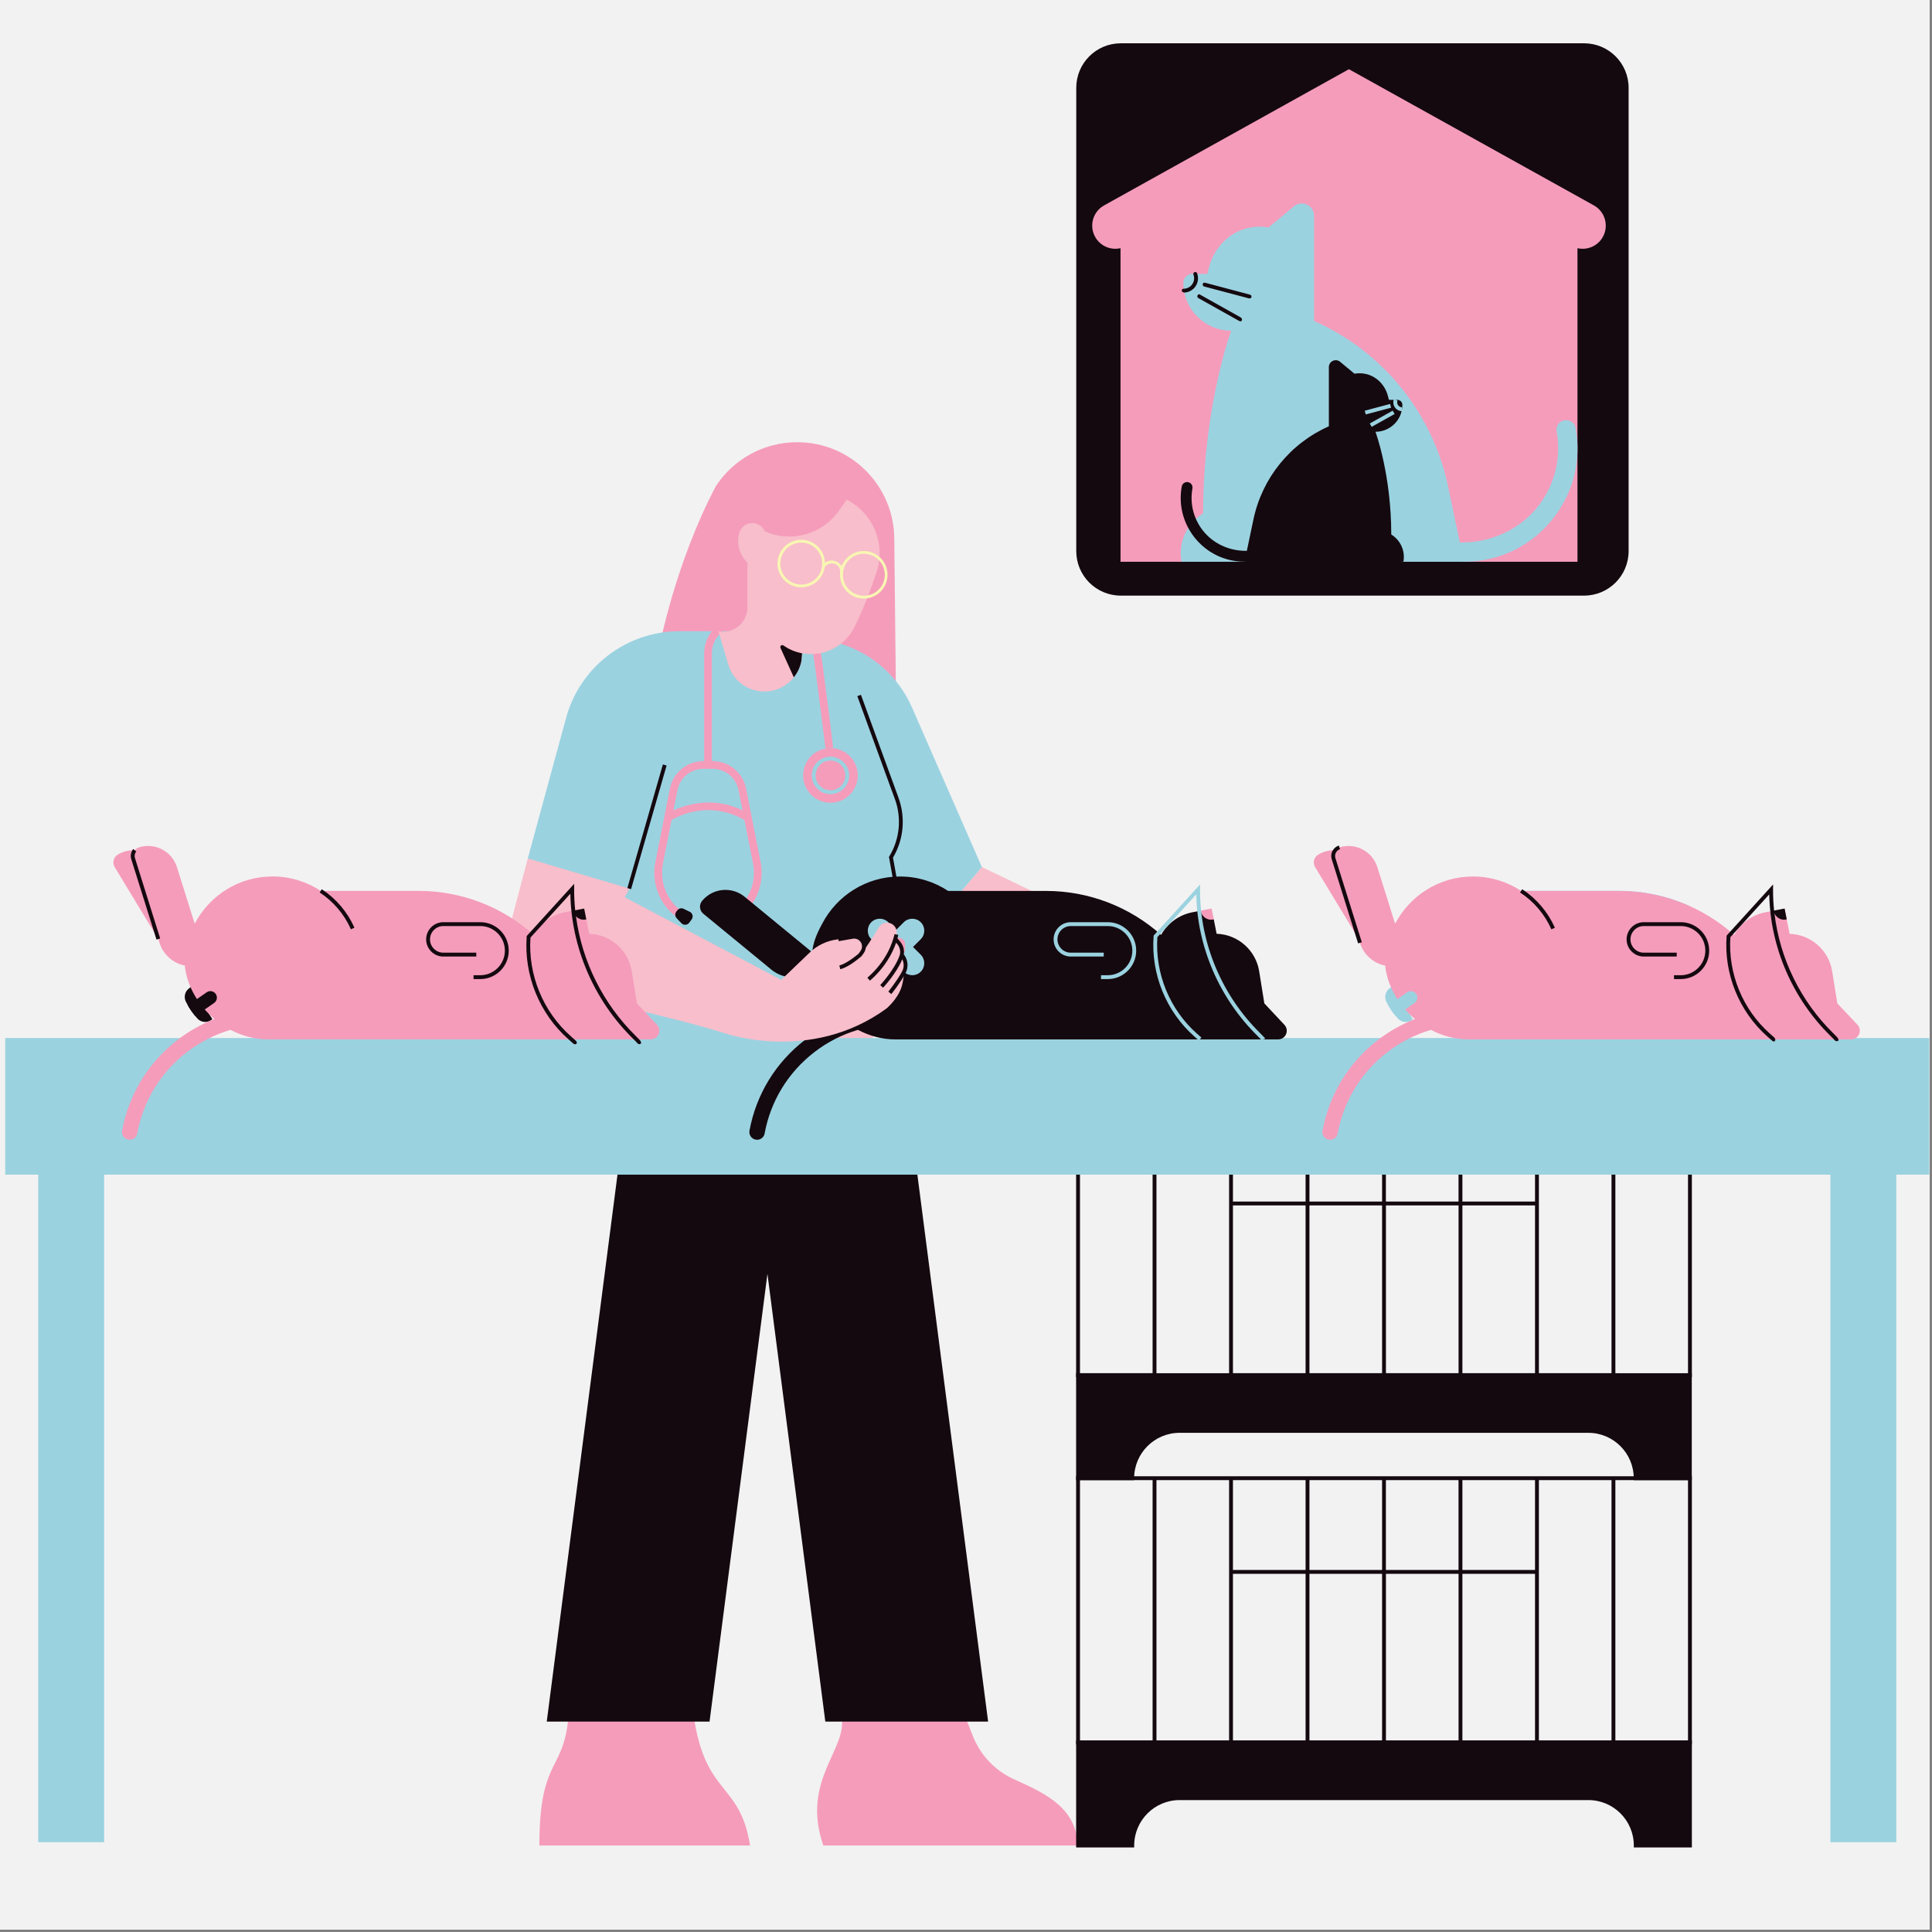 <svg xmlns="http://www.w3.org/2000/svg" xmlns:xlink="http://www.w3.org/1999/xlink" width="831" zoomAndPan="magnify" viewBox="0 0 623.25 623.25" height="831" preserveAspectRatio="xMidYMid meet" version="1.0"><rect x="0" y="0" width="623.25" height="623.25" fill="#808080" stroke="none"/><defs><clipPath id="233b65a0fe"><path d="M 0 0 L 622.5 0 L 622.5 622.5 L 0 622.5 Z M 0 0 " clip-rule="nonzero"/></clipPath><clipPath id="de88dd11c6"><path d="M 1 65 L 622.5 65 L 622.5 379 L 1 379 Z M 1 65 " clip-rule="nonzero"/></clipPath><clipPath id="dd4bc14ec8"><path d="M 250 174 L 267 174 L 267 190 L 250 190 Z M 250 174 " clip-rule="nonzero"/></clipPath><clipPath id="4a1a0187c0"><path d="M 252.102 173.004 L 287.613 178.648 L 285.141 194.188 L 249.633 188.539 Z M 252.102 173.004 " clip-rule="nonzero"/></clipPath><clipPath id="0d63d425d8"><path d="M 252.102 173.004 L 287.613 178.648 L 285.141 194.188 L 249.633 188.539 Z M 252.102 173.004 " clip-rule="nonzero"/></clipPath><clipPath id="345aa85408"><path d="M 270 177 L 287 177 L 287 194 L 270 194 Z M 270 177 " clip-rule="nonzero"/></clipPath><clipPath id="fac7838577"><path d="M 252.102 173.004 L 287.613 178.648 L 285.141 194.188 L 249.633 188.539 Z M 252.102 173.004 " clip-rule="nonzero"/></clipPath><clipPath id="d92465f098"><path d="M 252.102 173.004 L 287.613 178.648 L 285.141 194.188 L 249.633 188.539 Z M 252.102 173.004 " clip-rule="nonzero"/></clipPath><clipPath id="e70f3703dd"><path d="M 265 180 L 272 180 L 272 186 L 265 186 Z M 265 180 " clip-rule="nonzero"/></clipPath><clipPath id="4622c8b7ae"><path d="M 252.102 173.004 L 287.613 178.648 L 285.141 194.188 L 249.633 188.539 Z M 252.102 173.004 " clip-rule="nonzero"/></clipPath><clipPath id="f4c8d2cc27"><path d="M 252.102 173.004 L 287.613 178.648 L 285.141 194.188 L 249.633 188.539 Z M 252.102 173.004 " clip-rule="nonzero"/></clipPath></defs><g clip-path="url(#233b65a0fe)"><path fill="#ffffff" d="M 0 0 L 622.5 0 L 622.5 622.5 L 0 622.5 Z M 0 0 " fill-opacity="1" fill-rule="nonzero"/><path fill="#ffffff" d="M 0 0 L 622.5 0 L 622.5 622.5 L 0 622.5 Z M 0 0 " fill-opacity="1" fill-rule="nonzero"/><path fill="#f2f2f2" d="M 0 0 L 622.5 0 L 622.5 622.5 L 0 622.5 Z M 0 0 " fill-opacity="1" fill-rule="nonzero"/></g><path fill="#14090f" d="M 511.023 192.141 L 361.547 192.141 C 353.617 192.141 347.195 185.719 347.195 177.785 L 347.195 28.324 C 347.195 20.395 353.617 13.969 361.547 13.969 L 511.023 13.969 C 518.953 13.969 525.379 20.395 525.379 28.324 L 525.379 177.785 C 525.379 185.719 518.953 192.141 511.023 192.141 Z M 511.023 192.141 " fill-opacity="1" fill-rule="nonzero"/><path fill="#f59cbb" d="M 223.441 550.988 C 226.875 579.922 238.617 574.121 241.965 595.348 L 174 595.348 C 174 565.555 182.566 572.426 183.574 550.988 C 184.582 529.551 223.441 550.988 223.441 550.988 Z M 327.434 574.121 C 327.359 574.082 327.285 574.047 327.199 574.02 C 321.074 571.281 316.281 566.25 313.828 560 L 310.031 550.34 L 271.434 553.613 C 273.715 564.137 258.238 574.121 265.598 595.348 L 347.766 595.348 C 347.07 583.559 338.379 579.012 327.434 574.121 Z M 288.492 173.988 C 288.492 156.684 274.461 142.652 257.156 142.652 C 246.176 142.652 236.5 148.305 230.91 156.859 C 217.688 182.043 212.758 208.625 212.758 208.625 L 289.051 226.43 Z M 514.172 66.258 L 435.152 22.324 L 356.184 66.258 C 352.57 68.262 351.277 72.809 353.281 76.418 C 354.938 79.395 358.312 80.789 361.473 80.066 L 361.473 181.223 L 381.145 181.223 L 432.738 169.371 L 472.242 181.223 L 508.883 181.223 L 508.883 80.066 C 512.043 80.789 515.418 79.395 517.074 76.418 C 519.078 72.809 517.77 68.262 514.172 66.258 Z M 514.172 66.258 " fill-opacity="1" fill-rule="nonzero"/><path fill="#14090f" d="M 347.145 562.715 L 545.785 562.715 L 545.785 476.227 L 347.145 476.227 Z M 397.742 507.711 L 421.172 507.711 L 421.172 561.473 L 397.742 561.473 Z M 422.418 507.711 L 445.848 507.711 L 445.848 561.473 L 422.418 561.473 Z M 447.094 507.711 L 470.523 507.711 L 470.523 561.473 L 447.094 561.473 Z M 471.758 507.711 L 495.188 507.711 L 495.188 561.473 L 471.758 561.473 Z M 496.434 477.469 L 519.863 477.469 L 519.863 561.473 L 496.434 561.473 Z M 495.188 506.465 L 471.758 506.465 L 471.758 477.469 L 495.188 477.469 Z M 470.512 506.465 L 447.082 506.465 L 447.082 477.469 L 470.512 477.469 Z M 445.848 506.465 L 422.418 506.465 L 422.418 477.469 L 445.848 477.469 Z M 421.172 506.465 L 397.742 506.465 L 397.742 477.469 L 421.172 477.469 Z M 396.496 561.473 L 373.066 561.473 L 373.066 477.469 L 396.496 477.469 Z M 544.539 561.473 L 521.109 561.473 L 521.109 477.469 L 544.539 477.469 Z M 348.391 477.469 L 371.82 477.469 L 371.82 561.473 L 348.391 561.473 Z M 347.145 357.75 L 347.145 444.242 L 545.785 444.242 L 545.785 357.75 Z M 495.188 387.605 L 471.758 387.605 L 471.758 358.996 L 495.188 358.996 Z M 470.512 387.605 L 447.082 387.605 L 447.082 358.996 L 470.512 358.996 Z M 445.848 387.605 L 422.418 387.605 L 422.418 358.996 L 445.848 358.996 Z M 421.172 387.605 L 397.742 387.605 L 397.742 358.996 L 421.172 358.996 Z M 396.496 443.008 L 373.066 443.008 L 373.066 359.008 L 396.496 359.008 Z M 397.742 388.852 L 421.172 388.852 L 421.172 442.996 L 397.742 442.996 Z M 422.418 388.852 L 445.848 388.852 L 445.848 442.996 L 422.418 442.996 Z M 447.094 388.852 L 470.523 388.852 L 470.523 442.996 L 447.094 442.996 Z M 471.758 388.852 L 495.188 388.852 L 495.188 442.996 L 471.758 442.996 Z M 496.434 358.996 L 519.863 358.996 L 519.863 442.996 L 496.434 442.996 Z M 348.391 358.996 L 371.82 358.996 L 371.82 442.996 L 348.391 442.996 Z M 544.539 443.008 L 521.109 443.008 L 521.109 359.008 L 544.539 359.008 Z M 294.48 367.66 L 318.758 555.371 L 266.242 555.371 L 247.57 410.938 L 228.895 555.371 L 176.379 555.371 L 200.656 367.66 Z M 294.48 367.66 " fill-opacity="1" fill-rule="nonzero"/><path fill="#f8becb" d="M 337.621 289.723 C 337.621 289.723 270.602 346.473 256.395 350.617 L 316.727 279.691 Z M 337.621 289.723 " fill-opacity="1" fill-rule="nonzero"/><g clip-path="url(#de88dd11c6)"><path fill="#9bd2e0" d="M 622.363 334.855 L 622.363 378.941 L 1.691 378.941 L 1.691 334.855 L 197.969 334.855 C 193.836 333.051 191.344 331.816 191.52 331.719 C 192.305 331.27 170.254 276.938 170.254 276.938 L 182.617 231.582 C 187.109 215.074 202.113 203.621 219.219 203.621 L 258.797 203.621 L 267.152 206.484 L 270.836 207.578 C 281.285 210.68 289.824 218.223 294.195 228.207 L 316.742 279.703 L 269.828 334.855 Z M 387.754 165.836 C 382.641 169.145 380.023 175.223 381.145 181.223 L 401.5 181.223 L 416.75 173.141 L 452.734 181.223 L 472.254 181.223 C 483.797 181.223 494.426 175.945 501.41 166.754 C 507.723 158.453 510.152 148.145 508.273 138.035 C 507.949 136.254 506.117 135.168 504.375 135.656 C 502.82 136.09 501.871 137.648 502.16 139.242 C 503.68 147.621 501.648 156.16 496.395 163.031 C 490.531 170.715 481.23 174.984 471.559 174.984 L 470.934 174.984 L 467.148 156.957 C 462.168 133.227 446.07 113.344 423.91 103.535 L 423.91 69.594 C 423.91 66.246 420 64.418 417.426 66.559 L 409.219 73.379 C 407.453 73.07 405.609 73.031 403.73 73.332 C 397.094 74.363 391.828 79.492 390.098 85.98 L 389.461 88.359 L 384.656 88.359 C 383.074 88.359 381.754 89.617 381.754 91.195 C 381.719 99.75 388.641 106.684 397.18 106.684 C 397.18 106.684 388.117 131 388.117 165.598 Z M 387.754 165.836 " fill-opacity="1" fill-rule="nonzero"/></g><path fill="#f59cbb" d="M 219.707 296.523 C 219.281 296.508 218.934 296.297 218.336 295.875 C 212.797 291.879 210.082 284.895 211.426 278.082 L 216.105 254.391 C 217.129 249.262 221.66 245.527 226.891 245.527 L 229.902 245.527 C 235.133 245.527 239.664 249.25 240.684 254.391 L 245.363 278.082 C 246.711 284.895 243.996 291.879 238.457 295.875 C 237.871 296.297 237.508 296.508 237.086 296.523 L 236.984 294.031 C 236.75 294.043 236.602 294.121 236.602 294.121 C 236.688 294.07 236.824 293.98 237 293.844 C 241.754 290.41 244.082 284.41 242.926 278.559 L 238.242 254.863 C 237.461 250.895 233.949 248.016 229.902 248.016 L 226.891 248.016 C 222.844 248.016 219.332 250.895 218.547 254.863 L 213.867 278.559 C 212.707 284.41 215.035 290.41 219.793 293.844 C 219.969 293.969 220.105 294.07 220.191 294.121 C 220.18 294.121 220.043 294.043 219.805 294.031 Z M 219.707 296.523 " fill-opacity="1" fill-rule="nonzero"/><path fill="#14090f" d="M 61.789 318.211 L 68.512 328.77 C 67.129 330.051 64.953 329.977 63.684 328.582 C 62.211 326.961 60.969 325.145 59.973 323.176 C 59.238 321.723 59.598 319.941 60.867 318.934 Z M 407.863 323.676 L 406.207 313.344 C 405.125 306.543 399.359 301.453 392.473 301.227 L 391.555 296.586 L 387.32 293.781 L 384.668 294.293 C 380.223 295.152 376.625 297.918 374.559 301.59 C 364.41 292.5 351.215 287.41 337.457 287.41 L 305.871 287.41 C 301.391 284.457 296.035 282.754 290.32 282.754 C 279.379 282.754 269.93 288.965 265.223 298.004 C 263.207 301.688 262.285 304.34 262.012 307.191 L 240.211 289.289 C 236.039 285.863 229.902 286.477 226.477 290.633 C 225.457 291.879 225.633 293.723 226.875 294.754 L 248.852 312.809 C 252.797 316.043 258.34 316.008 262.234 313.043 C 263.355 319.18 266.828 324.723 271.586 328.742 C 267.375 330.387 263.367 332.641 259.684 335.465 C 250.219 342.75 243.934 353.07 241.781 364.723 C 241.52 366.129 242.488 367.477 243.91 367.66 C 245.215 367.836 246.422 366.965 246.66 365.668 C 248.578 355.211 254.219 345.961 262.707 339.414 C 266.977 336.113 271.746 333.711 276.766 332.23 C 280.461 334.172 284.57 335.305 288.777 335.305 L 412.309 335.305 C 414.762 335.305 416.016 332.379 414.336 330.586 Z M 449.012 172.559 L 448.812 172.434 C 448.812 152.973 443.719 139.289 443.719 139.289 C 448.523 139.289 452.41 135.383 452.395 130.574 C 452.395 129.691 451.648 128.98 450.766 128.98 L 448.062 128.98 L 447.703 127.637 C 446.73 123.988 443.77 121.113 440.035 120.527 C 438.977 120.367 437.941 120.379 436.945 120.555 L 432.328 116.719 C 430.883 115.512 428.68 116.543 428.68 118.426 L 428.68 137.523 C 416.203 143.039 407.152 154.219 404.352 167.566 L 402.223 177.699 L 401.875 177.699 C 396.434 177.699 391.203 175.297 387.906 170.977 C 384.953 167.105 383.809 162.312 384.668 157.594 C 384.828 156.695 384.309 155.824 383.422 155.574 C 382.441 155.301 381.418 155.91 381.23 156.906 C 380.188 162.598 381.543 168.387 385.09 173.055 C 389.012 178.223 395 181.199 401.488 181.199 L 452.73 181.199 C 453.355 177.848 451.887 174.426 449.012 172.559 Z M 449.012 172.559 " fill-opacity="1" fill-rule="nonzero"/><path fill="#9bd2e0" d="M 297.031 302.984 L 294.531 305.484 L 297.031 307.988 C 298.539 309.496 298.539 311.949 297.031 313.465 C 295.527 314.984 293.074 314.973 291.555 313.465 L 289.051 310.965 L 286.551 313.465 C 285.043 314.973 282.59 314.973 281.07 313.465 C 279.551 311.961 279.566 309.508 281.07 307.988 L 283.574 305.484 L 281.07 302.984 C 279.566 301.477 279.566 299.023 281.07 297.504 C 282.578 295.988 285.031 296 286.551 297.504 L 289.051 300.008 L 291.555 297.504 C 293.062 296 295.512 296 297.031 297.504 C 298.551 299.012 298.539 301.465 297.031 302.984 Z M 448.137 318.934 C 446.855 319.953 446.508 321.723 447.242 323.176 C 448.238 325.145 449.484 326.949 450.953 328.582 C 452.223 329.977 454.402 330.051 455.781 328.77 L 449.059 318.211 Z M 522.305 287.383 L 490.719 287.383 C 494.078 289.602 496.953 292.512 499.109 295.949 C 515.395 295.949 518.629 295.949 526.797 295.949 C 529.289 295.949 531.617 296.348 533.645 296.883 C 538.09 298.078 542.734 296.148 544.926 292.203 C 537.891 289.066 530.195 287.383 522.305 287.383 Z M 522.305 287.383 " fill-opacity="1" fill-rule="nonzero"/><path fill="#f59cbb" d="M 291.992 304.613 L 291.992 306.359 C 291.992 307.504 291.055 308.438 289.91 308.438 L 288.168 308.438 C 287.023 308.438 286.09 307.504 286.09 306.359 L 286.09 304.613 C 286.09 303.469 287.023 302.535 288.168 302.535 L 289.91 302.535 C 291.07 302.535 291.992 303.469 291.992 304.613 Z M 390.855 293.086 L 387.32 293.77 C 387.555 295.289 388.789 296.523 390.395 296.684 C 390.793 296.723 391.18 296.672 391.555 296.586 Z M 214.824 262.734 L 216.219 264.801 C 216.691 264.488 227.91 257.117 240.633 264.836 L 241.93 262.707 C 227.809 254.141 214.961 262.645 214.824 262.734 Z M 227.164 210.73 L 227.164 246.773 L 229.652 246.773 L 229.652 210.73 C 229.652 205.797 233.66 201.789 238.594 201.789 L 245.078 201.789 L 245.078 199.301 L 238.594 199.301 C 232.281 199.312 227.164 204.43 227.164 210.73 Z M 262.609 207.316 L 261.824 207.543 C 262.199 208.887 264.699 228.582 266.293 241.48 L 268.77 241.184 C 266.031 218.934 264.465 207.305 264.129 206.594 Z M 262.609 207.316 " fill-opacity="1" fill-rule="nonzero"/><path fill="#f8becb" d="M 288.281 302.148 C 288.281 302.148 291.73 306.07 291.73 311.414 C 291.73 313.703 291.453 316.543 290.781 318.547 C 289.477 322.441 285.953 325.355 285.953 325.355 C 261.25 343.336 233.262 333.148 233.176 333.137 C 233.09 333.113 233.262 333.164 233.262 333.164 C 218.098 328.43 196.773 323.938 196.773 323.938 L 162.086 308.039 C 162 308.238 170.266 276.926 170.266 276.926 L 202.996 286.648 L 201.516 289.449 L 252.012 316.094 L 261.215 307.277 C 263.629 304.965 266.715 303.492 270.027 303.059 L 274.859 302.422 C 276.43 302.211 277.91 303.172 278.383 304.676 C 278.781 305.934 278.383 307.305 277.375 308.137 C 278.941 306.559 281.844 301.902 283.5 299.148 C 284.246 297.918 285.727 297.355 287.098 297.793 C 288.652 298.277 289.562 299.883 289.203 301.477 C 288.43 304.852 286.262 310.652 280.238 315.895 M 273.141 161.203 L 270.539 164.875 C 265.16 172.457 255.176 175.184 246.695 171.387 C 246.039 169.832 244.492 168.734 242.688 168.734 C 240.746 168.734 239.113 170.004 238.543 171.746 C 237.434 175.332 238.555 179.082 241.133 181.484 L 241.133 195.852 C 241.133 200.605 236.961 204.379 232.254 203.746 C 231.98 203.707 231.809 203.668 231.77 203.621 L 234.906 214.328 C 236.426 219.52 241.184 223.078 246.586 223.078 C 253.457 223.078 258.859 217.414 258.75 210.742 C 265.547 212.023 272.406 208.664 275.543 202.461 C 278.508 196.598 280.945 190.16 282.801 184.473 C 285.777 175.395 281.668 165.512 273.141 161.203 Z M 273.141 161.203 " fill-opacity="1" fill-rule="nonzero"/><path fill="#f59cbb" d="M 211.949 330.574 C 213.629 332.352 212.371 335.293 209.918 335.293 L 86.391 335.293 C 82.184 335.293 78.062 334.16 74.363 332.215 C 69.348 333.711 64.59 336.113 60.32 339.398 C 51.828 345.938 46.191 355.199 44.273 365.656 C 44.035 366.953 42.816 367.812 41.52 367.648 C 40.102 367.461 39.129 366.117 39.391 364.711 C 41.547 353.059 47.832 342.75 57.297 335.453 C 60.98 332.613 64.977 330.375 69.195 328.73 C 64.191 324.508 60.594 318.609 59.66 312.098 C 59.648 311.898 59.66 311.699 59.648 311.5 C 55.914 310.754 52.676 308.039 51.457 304.152 L 51.07 302.934 L 37 279.715 C 36.168 278.332 36.602 276.539 37.984 275.691 C 39.691 274.66 41.594 274.211 43.449 274.285 C 43.801 273.863 44.262 273.527 44.82 273.352 C 49.973 271.723 55.465 274.586 57.082 279.738 L 62.711 297.668 L 62.859 297.902 C 67.578 288.914 77.004 282.738 87.922 282.738 C 93.625 282.738 98.988 284.445 103.473 287.395 L 135.059 287.395 C 148.816 287.395 162.012 292.5 172.16 301.578 C 174.227 297.902 177.824 295.141 182.27 294.281 L 188.457 293.086 L 190.074 301.227 C 196.961 301.465 202.711 306.543 203.809 313.344 L 205.461 323.676 Z M 267.898 241.332 C 263.031 241.332 259.086 245.277 259.086 250.145 C 259.086 255.016 263.031 258.961 267.898 258.961 C 272.766 258.961 276.715 255.016 276.715 250.145 C 276.715 245.277 272.766 241.332 267.898 241.332 Z M 599.207 330.574 L 592.707 323.688 L 591.051 313.355 C 589.969 306.559 584.203 301.465 577.32 301.242 L 575.703 293.098 L 569.512 294.293 C 565.07 295.152 561.473 297.918 559.402 301.59 C 549.258 292.5 536.059 287.41 522.305 287.41 L 490.719 287.41 C 486.234 284.457 480.883 282.754 475.168 282.754 C 464.25 282.754 454.824 288.926 450.105 297.918 L 449.957 297.68 L 444.328 279.75 C 442.711 274.598 437.219 271.734 432.066 273.363 C 431.504 273.539 431.043 273.875 430.695 274.297 C 428.84 274.223 426.938 274.66 425.23 275.707 C 423.848 276.539 423.414 278.344 424.246 279.727 L 438.316 302.945 L 438.703 304.168 C 439.922 308.062 443.145 310.766 446.895 311.512 C 446.895 311.711 446.895 311.91 446.906 312.109 C 447.84 318.621 451.438 324.508 456.441 328.742 C 452.234 330.387 448.227 332.641 444.539 335.465 C 435.078 342.75 428.793 353.07 426.637 364.723 C 426.375 366.129 427.348 367.477 428.766 367.66 C 430.062 367.836 431.281 366.965 431.52 365.668 C 433.434 355.211 439.074 345.961 447.566 339.414 C 451.836 336.125 456.594 333.711 461.609 332.23 C 465.309 334.172 469.43 335.305 473.637 335.305 L 597.164 335.305 C 599.629 335.277 600.887 332.352 599.207 330.574 Z M 599.207 330.574 " fill-opacity="1" fill-rule="nonzero"/><path fill="#9bd2e0" d="M 611.73 368.719 L 611.73 594.289 L 590.469 594.289 L 590.469 368.719 Z M 12.324 594.289 L 33.59 594.289 L 33.59 368.719 L 12.324 368.719 Z M 406.605 333.375 C 394.191 321.211 387.098 304.352 387.133 287.133 L 387.145 285.316 L 372.156 301.801 L 372.145 302.012 C 371.246 314.199 376.176 326.301 385.328 334.395 L 386.758 335.652 L 387.582 334.719 L 386.148 333.461 C 377.336 325.668 372.566 314.039 373.363 302.312 L 385.902 288.516 C 386.238 305.586 393.422 322.18 405.734 334.246 C 406.793 335.277 406.965 335.516 406.992 335.555 L 407.539 335.266 L 408.137 335.078 C 408.074 334.918 408.023 334.77 406.605 333.375 Z M 357.352 297.492 L 345.426 297.492 C 342.375 297.492 339.887 299.984 339.887 303.035 C 339.887 306.082 342.375 308.574 345.426 308.574 L 356.059 308.574 L 356.059 307.328 L 345.426 307.328 C 343.059 307.328 341.129 305.398 341.129 303.035 C 341.129 300.668 343.059 298.738 345.426 298.738 L 357.352 298.738 C 361.723 298.738 365.285 302.301 365.285 306.668 C 365.285 311.039 361.723 314.598 357.352 314.598 L 355.176 314.598 L 355.176 315.844 L 357.352 315.844 C 362.406 315.844 366.527 311.734 366.527 306.668 C 366.527 301.602 362.406 297.492 357.352 297.492 Z M 452.246 132.641 L 452.297 131.398 C 451.414 131.359 450.715 130.652 450.715 129.766 C 450.715 129.578 450.754 129.395 450.828 129.195 L 449.656 128.77 C 449.531 129.105 449.469 129.441 449.469 129.766 C 449.457 131.324 450.68 132.594 452.246 132.641 Z M 448.438 130.312 L 440.258 132.492 L 440.582 133.699 L 448.762 131.523 Z M 449.27 132.48 L 441.875 136.613 L 442.484 137.695 L 449.883 133.562 Z M 453.926 320.113 L 447.852 324.324 C 448.551 325.543 449.359 326.699 450.242 327.773 L 456.316 323.562 C 457.277 322.902 457.512 321.598 456.852 320.637 C 456.195 319.68 454.875 319.441 453.926 320.113 Z M 267.898 256.184 C 264.574 256.184 261.859 253.48 261.859 250.145 C 261.859 246.82 264.562 244.109 267.898 244.109 C 271.223 244.109 273.938 246.809 273.938 250.145 C 273.938 253.469 271.223 256.184 267.898 256.184 Z M 267.898 245.352 C 265.262 245.352 263.105 247.508 263.105 250.145 C 263.105 252.785 265.262 254.938 267.898 254.938 C 270.539 254.938 272.691 252.785 272.691 250.145 C 272.691 247.508 270.539 245.352 267.898 245.352 Z M 267.898 245.352 " fill-opacity="1" fill-rule="nonzero"/><path fill="#14090f" d="M 347.145 561.473 L 545.785 561.473 L 545.785 595.969 L 527.059 595.969 L 527.059 595.348 C 527.059 587.266 520.484 580.695 512.406 580.695 L 380.535 580.695 C 372.453 580.695 365.883 587.266 365.883 595.348 L 365.883 595.969 L 347.156 595.969 L 347.156 561.473 Z M 347.145 477.496 L 365.867 477.496 L 365.867 476.871 C 365.867 468.793 372.441 462.219 380.523 462.219 L 512.379 462.219 C 520.461 462.219 527.035 468.793 527.035 476.871 L 527.035 477.496 L 545.758 477.496 L 545.758 442.996 L 347.145 442.996 Z M 592.98 335.105 C 592.934 334.93 592.883 334.77 591.449 333.375 C 580.844 322.992 574.133 309.172 572.426 294.629 C 572.914 295.738 573.945 296.559 575.242 296.684 C 575.641 296.723 576.023 296.672 576.398 296.586 L 575.703 293.098 L 572.316 293.746 C 572.09 291.555 571.965 289.352 571.98 287.133 L 571.992 285.316 L 557 301.812 L 556.988 302.023 C 556.094 314.215 561.023 326.316 570.172 334.406 L 571.605 335.664 C 572.328 336.438 573.137 335.641 572.426 334.73 L 570.996 333.473 C 562.18 325.68 557.414 314.051 558.211 302.324 L 570.746 288.527 C 571.082 305.598 578.266 322.195 590.578 334.258 C 591.613 335.266 591.801 335.516 591.836 335.566 C 592.457 336.211 593.469 335.777 592.98 335.105 Z M 542.199 297.492 L 530.27 297.492 C 527.223 297.492 524.73 299.984 524.73 303.035 C 524.73 306.082 527.223 308.574 530.27 308.574 L 540.902 308.574 L 540.902 307.328 L 530.27 307.328 C 527.906 307.328 525.977 305.398 525.977 303.035 C 525.977 300.668 527.906 298.738 530.27 298.738 L 542.199 298.738 C 546.566 298.738 550.129 302.301 550.129 306.668 C 550.129 311.039 546.566 314.598 542.199 314.598 L 540.02 314.598 L 540.02 315.844 L 542.199 315.844 C 547.254 315.844 551.375 311.734 551.375 306.668 C 551.375 301.602 547.254 297.492 542.199 297.492 Z M 202.387 286.488 L 203.582 286.836 L 215.035 246.957 L 213.84 246.609 Z M 288.68 257.742 C 290.918 263.891 290.273 270.637 286.898 276.242 L 286.773 276.441 L 288.43 285.617 L 289.648 285.391 L 288.07 276.676 C 291.543 270.789 292.176 263.742 289.836 257.305 L 288.367 253.27 C 282.355 236.801 277.762 224.199 277.734 224.137 L 276.566 224.574 C 276.625 224.746 282.617 241.168 287.184 253.695 Z M 222.508 294.133 L 220.527 293.172 C 219.805 292.824 218.945 293.047 218.484 293.684 L 218.16 294.121 C 217.688 294.766 217.75 295.652 218.297 296.223 L 219.816 297.816 C 220.527 298.562 221.734 298.477 222.344 297.656 L 223.129 296.586 C 223.727 295.75 223.441 294.578 222.508 294.133 Z M 381.992 94.383 C 384.508 94.297 386.473 92.254 386.473 89.754 C 386.473 89.23 386.375 88.68 386.176 88.145 C 385.887 87.438 384.707 87.762 385.004 88.582 C 385.152 88.992 385.227 89.367 385.227 89.754 C 385.227 91.582 383.785 93.078 381.941 93.152 C 381.121 93.016 380.859 94.211 381.992 94.383 Z M 388.328 92.391 L 402.883 96.25 C 403.828 96.449 404.055 95.281 403.207 95.043 L 388.652 91.184 C 387.895 91.133 387.77 92.066 388.328 92.391 Z M 386.449 96.09 L 399.582 103.445 C 400.68 104.168 401.051 102.848 400.191 102.363 L 387.059 95.008 C 386.387 94.621 386 95.742 386.449 96.09 Z M 205.141 334.246 C 194.531 323.852 187.734 310.105 185.805 295.59 C 186.352 296.188 187.109 296.598 187.984 296.684 C 188.383 296.723 188.766 296.672 189.141 296.586 L 188.445 293.098 L 185.555 293.66 C 185.332 291.43 185.207 289.188 185.219 286.938 L 185.219 285.117 L 169.918 301.949 L 169.906 302.16 C 168.984 314.625 174.027 327.012 183.391 335.277 L 184.844 336.574 C 185.629 337.332 186.688 336.551 185.668 335.641 L 184.211 334.344 C 175.184 326.379 170.305 314.461 171.125 302.461 L 183.988 288.316 C 184.324 305.797 191.668 322.777 204.266 335.129 C 205.324 336.164 205.512 336.41 205.551 336.473 C 206.336 337.297 207.117 336.598 206.695 336 C 206.645 335.828 206.594 335.664 205.141 334.246 Z M 154.941 297.492 L 143.012 297.492 C 139.965 297.492 137.473 299.984 137.473 303.035 C 137.473 306.082 139.965 308.574 143.012 308.574 L 153.645 308.574 L 153.645 307.328 L 143.012 307.328 C 140.648 307.328 138.719 305.398 138.719 303.035 C 138.719 300.668 140.648 298.738 143.012 298.738 L 154.941 298.738 C 159.309 298.738 162.871 302.301 162.871 306.668 C 162.871 311.039 159.309 314.598 154.941 314.598 L 152.762 314.598 L 152.762 315.844 L 154.941 315.844 C 159.996 315.844 164.117 311.734 164.117 306.668 C 164.117 301.602 160.008 297.492 154.941 297.492 Z M 66.668 320.113 L 60.594 324.324 C 61.293 325.543 62.102 326.699 62.984 327.773 L 69.059 323.562 C 70.02 322.902 70.254 321.598 69.594 320.637 C 68.938 319.68 67.617 319.441 66.668 320.113 Z M 252.723 208.227 C 252.188 207.852 251.516 208.414 251.777 209.012 L 256.086 218.496 C 257.305 216.965 258.164 215.137 258.535 213.145 L 258.734 210.742 C 258.613 210.715 258.488 210.691 258.363 210.668 C 256.285 210.23 254.379 209.383 252.723 208.227 Z M 43.949 274.672 L 42.977 273.887 C 42.23 274.82 41.992 276.055 42.355 277.188 L 50.484 303.109 L 51.668 302.734 L 43.539 276.812 C 43.301 276.078 43.465 275.281 43.949 274.672 Z M 438.117 304.328 L 439.312 303.953 L 430.797 276.824 C 430.422 275.617 431.082 274.324 432.277 273.949 L 431.902 272.766 C 430.062 273.352 429.027 275.344 429.613 277.199 Z M 103.809 286.859 L 103.125 287.895 C 107.566 290.82 111.055 294.93 113.207 299.785 L 114.34 299.273 C 112.102 294.219 108.453 289.922 103.809 286.859 Z M 500.465 299.797 L 501.598 299.285 C 499.344 294.219 495.711 289.922 491.055 286.859 L 490.367 287.895 C 494.824 290.832 498.312 294.941 500.465 299.797 Z M 274.922 301.59 L 270.352 302.387 L 270.562 303.617 L 275.133 302.82 C 276.168 302.648 277.211 303.133 277.734 304.031 C 278.207 304.852 278.195 305.859 277.672 306.668 C 277.422 307.055 277.164 307.414 276.965 307.664 C 274.512 309.719 272.309 311.062 270.762 311.461 L 271.074 312.668 C 273.277 312.109 275.918 310.156 277.836 308.547 C 278.145 308.176 278.445 307.766 278.719 307.34 C 279.492 306.133 279.516 304.629 278.805 303.406 C 278.02 302.039 276.453 301.316 274.922 301.59 Z M 291.543 307.953 C 291.805 306.496 291.395 304.949 290.398 303.77 L 289.5 302.711 C 289.613 302.312 289.711 301.938 289.785 301.602 L 288.578 301.328 C 287.883 304.34 285.828 310.191 279.812 315.41 L 280.637 316.355 C 285.527 312.109 287.906 307.465 289.078 304.117 L 289.465 304.578 C 290.348 305.621 290.621 307.043 290.199 308.262 C 288.617 312.781 284.012 317.738 283.961 317.785 L 284.867 318.633 C 285.055 318.434 289.203 313.977 291.07 309.457 C 291.668 310.703 291.668 312.16 291.008 313.379 C 289.34 316.492 286.598 319.852 286.574 319.891 L 287.531 320.676 C 287.645 320.539 290.371 317.188 292.102 313.965 C 293.137 312.035 292.938 309.668 291.594 307.914 Z M 291.543 307.953 " fill-opacity="1" fill-rule="nonzero"/><g clip-path="url(#dd4bc14ec8)"><g clip-path="url(#4a1a0187c0)"><g clip-path="url(#0d63d425d8)"><path fill="#f8f6b3" d="M 258.852 174.141 C 258.633 174.129 258.41 174.133 258.188 174.141 C 258.109 174.145 258.031 174.145 257.957 174.148 C 257.828 174.148 257.699 174.168 257.574 174.184 C 257.145 174.234 256.707 174.328 256.289 174.445 C 256.281 174.449 256.273 174.449 256.258 174.453 C 256.125 174.492 256 174.531 255.875 174.578 C 255.402 174.746 254.953 174.973 254.531 175.223 C 254.211 175.41 253.91 175.629 253.625 175.855 C 253.582 175.895 253.531 175.93 253.488 175.965 C 253.211 176.203 252.949 176.457 252.715 176.73 C 252.527 176.938 252.359 177.164 252.195 177.395 C 252.051 177.602 251.922 177.812 251.797 178.027 C 251.715 178.184 251.629 178.34 251.555 178.5 C 251.312 179 251.137 179.527 251.008 180.07 C 250.969 180.211 250.949 180.348 250.918 180.492 C 250.918 180.504 250.914 180.512 250.914 180.527 C 250.832 180.98 250.805 181.441 250.805 181.902 C 250.805 182.055 250.812 182.219 250.824 182.379 C 250.844 182.633 250.879 182.883 250.922 183.133 C 250.934 183.223 250.957 183.316 250.973 183.406 C 251.008 183.555 251.043 183.707 251.082 183.844 C 251.09 183.883 251.098 183.922 251.113 183.961 C 251.191 184.227 251.281 184.492 251.387 184.746 C 251.414 184.809 251.441 184.863 251.465 184.926 C 251.637 185.316 251.844 185.691 252.078 186.039 C 252.273 186.336 252.488 186.613 252.719 186.879 C 252.852 187.035 252.992 187.176 253.141 187.316 C 253.203 187.379 253.266 187.441 253.34 187.504 C 253.48 187.637 253.633 187.758 253.789 187.879 C 253.789 187.879 253.797 187.879 253.797 187.887 C 254.098 188.121 254.414 188.324 254.746 188.512 C 255.215 188.777 255.715 188.984 256.238 189.141 C 256.793 189.309 257.355 189.414 257.934 189.453 C 258.531 189.496 259.129 189.465 259.719 189.375 C 260.836 189.199 261.895 188.762 262.824 188.125 C 263.289 187.812 263.703 187.438 264.086 187.039 C 264.484 186.621 264.82 186.148 265.113 185.656 C 265.406 185.16 265.629 184.629 265.797 184.078 C 265.973 183.508 266.086 182.926 266.129 182.324 C 266.207 181.184 266.027 180.031 265.605 178.965 C 265.418 178.465 265.156 177.977 264.852 177.523 C 264.547 177.066 264.191 176.656 263.801 176.27 C 263.43 175.906 263.016 175.582 262.57 175.305 C 262.105 175.016 261.621 174.77 261.102 174.582 C 260.676 174.426 260.242 174.312 259.797 174.234 C 259.785 174.23 259.77 174.23 259.746 174.227 C 259.734 174.223 259.727 174.223 259.711 174.219 C 259.43 174.184 259.145 174.152 258.852 174.141 Z M 260.422 175.324 C 260.992 175.504 261.539 175.746 262.047 176.055 C 262.543 176.371 262.992 176.738 263.398 177.164 C 263.789 177.59 264.129 178.059 264.414 178.562 C 264.691 179.078 264.902 179.625 265.047 180.195 C 265.184 180.777 265.254 181.371 265.238 181.977 C 265.215 182.582 265.121 183.18 264.953 183.766 C 264.773 184.336 264.523 184.883 264.215 185.395 C 263.898 185.883 263.531 186.336 263.113 186.734 C 262.688 187.125 262.219 187.465 261.715 187.75 C 261.199 188.02 260.656 188.238 260.09 188.387 C 259.508 188.52 258.914 188.59 258.309 188.574 C 257.707 188.551 257.113 188.457 256.535 188.293 C 256 188.125 255.488 187.898 255 187.613 C 254.965 187.594 254.934 187.57 254.906 187.555 C 254.793 187.484 254.68 187.406 254.574 187.324 C 254.566 187.312 254.559 187.312 254.555 187.305 C 254.547 187.305 254.547 187.297 254.539 187.293 C 254.535 187.293 254.535 187.285 254.527 187.285 C 254.184 187.031 253.859 186.75 253.559 186.438 C 253.277 186.125 253.02 185.797 252.793 185.441 C 252.793 185.441 252.793 185.441 252.797 185.434 C 252.789 185.426 252.789 185.426 252.781 185.418 C 252.777 185.41 252.777 185.41 252.77 185.402 C 252.77 185.402 252.773 185.395 252.766 185.395 C 252.688 185.277 252.617 185.156 252.547 185.031 C 252.285 184.539 252.082 184.02 251.93 183.477 C 251.93 183.477 251.93 183.469 251.93 183.469 C 251.93 183.469 251.934 183.465 251.926 183.461 C 251.922 183.445 251.918 183.422 251.91 183.406 C 251.895 183.34 251.879 183.277 251.871 183.211 C 251.871 183.203 251.863 183.195 251.867 183.188 C 251.867 183.188 251.867 183.188 251.867 183.18 C 251.77 182.711 251.727 182.246 251.719 181.773 C 251.719 181.773 251.723 181.766 251.723 181.766 C 251.723 181.758 251.723 181.75 251.723 181.75 C 251.727 181.742 251.727 181.742 251.727 181.738 C 251.727 181.738 251.727 181.73 251.727 181.73 C 251.727 181.699 251.73 181.664 251.727 181.633 C 251.75 181.023 251.848 180.426 252.012 179.844 C 252.113 179.535 252.23 179.227 252.363 178.938 C 252.363 178.93 252.375 178.926 252.375 178.918 C 252.375 178.91 252.375 178.902 252.383 178.906 C 252.383 178.906 252.387 178.898 252.387 178.898 C 252.496 178.672 252.609 178.453 252.742 178.238 C 253.055 177.746 253.422 177.297 253.852 176.891 C 253.988 176.758 254.133 176.641 254.289 176.516 C 254.297 176.508 254.297 176.504 254.305 176.504 C 254.305 176.504 254.305 176.496 254.312 176.496 C 254.32 176.492 254.32 176.492 254.328 176.484 C 254.328 176.484 254.336 176.48 254.336 176.48 C 254.336 176.48 254.348 176.473 254.348 176.473 C 254.355 176.469 254.355 176.469 254.363 176.461 C 254.363 176.461 254.371 176.453 254.371 176.453 C 254.379 176.449 254.379 176.449 254.387 176.441 C 254.387 176.441 254.387 176.441 254.395 176.438 C 254.406 176.43 254.414 176.426 254.414 176.426 C 254.664 176.234 254.93 176.062 255.199 175.906 C 255.207 175.898 255.215 175.895 255.223 175.895 C 255.23 175.891 255.238 175.891 255.246 175.883 C 255.762 175.609 256.309 175.395 256.871 175.246 C 256.938 175.234 257 175.215 257.07 175.203 C 257.078 175.207 257.078 175.207 257.086 175.199 C 257.094 175.203 257.094 175.203 257.102 175.195 C 257.527 175.109 257.957 175.066 258.387 175.051 C 258.387 175.051 258.395 175.055 258.395 175.055 C 258.395 175.055 258.395 175.055 258.402 175.055 C 258.484 175.055 258.559 175.051 258.641 175.055 C 258.727 175.055 258.824 175.062 258.91 175.07 C 259.418 175.09 259.93 175.18 260.422 175.324 Z M 264.203 185.422 C 264.191 185.434 264.191 185.441 264.184 185.457 C 264.191 185.441 264.199 185.43 264.203 185.422 Z M 264.203 185.422 " fill-opacity="1" fill-rule="nonzero"/></g></g></g><g clip-path="url(#345aa85408)"><g clip-path="url(#fac7838577)"><g clip-path="url(#d92465f098)"><path fill="#f8f6b3" d="M 278 177.773 C 277.438 177.816 276.879 177.941 276.332 178.105 C 276.141 178.164 275.949 178.238 275.762 178.312 C 275.723 178.328 275.676 178.348 275.633 178.363 C 275.301 178.504 274.98 178.676 274.668 178.863 C 274.488 178.973 274.305 179.094 274.129 179.219 C 273.695 179.535 273.289 179.906 272.93 180.309 C 272.75 180.508 272.582 180.719 272.422 180.938 C 272.395 180.969 272.375 181.012 272.348 181.043 C 272.211 181.246 272.082 181.445 271.961 181.656 C 271.961 181.664 271.961 181.664 271.949 181.668 C 271.676 182.145 271.469 182.656 271.312 183.18 C 271.141 183.746 271.035 184.32 270.992 184.91 C 270.914 186.047 271.098 187.184 271.504 188.238 C 271.703 188.754 271.969 189.238 272.266 189.691 C 272.57 190.156 272.938 190.574 273.328 190.965 C 273.73 191.359 274.18 191.691 274.66 191.988 C 275.137 192.277 275.641 192.516 276.172 192.695 C 277.297 193.074 278.492 193.191 279.668 193.035 C 280.816 192.887 281.914 192.453 282.887 191.824 C 283.82 191.211 284.602 190.383 285.191 189.434 C 285.789 188.461 286.156 187.352 286.281 186.211 C 286.402 185.07 286.254 183.914 285.871 182.832 C 285.688 182.316 285.438 181.824 285.152 181.355 C 284.863 180.883 284.512 180.457 284.129 180.055 C 283.762 179.672 283.344 179.332 282.902 179.031 C 282.426 178.719 281.93 178.457 281.398 178.254 C 280.902 178.062 280.395 177.93 279.875 177.848 C 279.262 177.75 278.629 177.723 278 177.773 Z M 280.609 178.941 C 281.18 179.121 281.727 179.363 282.238 179.672 C 282.727 179.988 283.172 180.355 283.582 180.766 C 283.98 181.191 284.316 181.668 284.605 182.172 C 284.883 182.684 285.09 183.227 285.238 183.789 C 285.375 184.375 285.441 184.977 285.434 185.574 C 285.41 186.184 285.316 186.781 285.148 187.363 C 284.969 187.934 284.727 188.48 284.418 188.992 C 284.102 189.48 283.734 189.934 283.316 190.34 C 282.883 190.738 282.414 191.078 281.91 191.359 C 281.395 191.633 280.844 191.848 280.277 191.996 C 279.695 192.133 279.109 192.191 278.512 192.188 C 277.906 192.164 277.309 192.07 276.723 191.902 C 276.156 191.723 275.613 191.48 275.105 191.172 C 274.609 190.855 274.156 190.488 273.754 190.062 C 273.355 189.629 273.016 189.16 272.727 188.648 C 272.453 188.133 272.242 187.594 272.098 187.023 C 271.961 186.441 271.898 185.848 271.906 185.25 C 271.93 184.641 272.023 184.039 272.191 183.461 C 272.359 182.918 272.59 182.398 272.883 181.914 C 272.883 181.914 272.883 181.914 272.883 181.906 C 272.883 181.906 272.883 181.898 272.883 181.898 C 272.895 181.879 272.906 181.859 272.922 181.84 C 272.98 181.746 273.043 181.648 273.105 181.562 C 273.105 181.562 273.109 181.559 273.109 181.559 C 273.109 181.551 273.117 181.543 273.117 181.535 C 273.387 181.156 273.688 180.805 274.027 180.484 C 274.449 180.09 274.926 179.746 275.43 179.465 C 275.445 179.453 275.461 179.445 275.48 179.434 C 275.48 179.434 275.488 179.438 275.488 179.43 C 275.496 179.43 275.496 179.422 275.504 179.422 C 275.977 179.18 276.477 178.984 276.992 178.848 C 277 178.848 277.008 178.844 277.016 178.844 C 277.016 178.844 277.023 178.844 277.023 178.836 C 277.031 178.84 277.031 178.832 277.039 178.832 C 277.047 178.832 277.055 178.828 277.055 178.828 C 277.078 178.824 277.102 178.82 277.125 178.809 C 277.684 178.684 278.254 178.625 278.832 178.629 C 279.43 178.68 280.027 178.773 280.609 178.941 Z M 280.609 178.941 " fill-opacity="1" fill-rule="nonzero"/></g></g></g><g clip-path="url(#e70f3703dd)"><g clip-path="url(#4622c8b7ae)"><g clip-path="url(#f4c8d2cc27)"><path fill="#f8f6b3" d="M 268.742 180.832 C 268.492 180.809 268.234 180.805 267.988 180.832 C 267.898 180.84 267.812 180.848 267.723 180.863 C 267.488 180.898 267.246 180.973 267.027 181.055 C 266.934 181.094 266.836 181.137 266.746 181.184 C 266.746 181.184 266.738 181.188 266.738 181.188 C 266.73 181.195 266.723 181.199 266.707 181.203 C 266.625 181.25 266.547 181.289 266.461 181.344 C 266.168 181.512 265.922 181.73 265.684 181.965 C 265.531 182.129 265.395 182.297 265.273 182.484 C 265.273 182.484 265.273 182.492 265.266 182.492 C 265.266 182.492 265.266 182.5 265.266 182.5 C 265.266 182.508 265.258 182.512 265.258 182.512 C 265.23 182.547 265.207 182.578 265.195 182.613 C 265.195 182.621 265.188 182.621 265.188 182.629 C 265.125 182.73 265.141 182.879 265.176 182.98 C 265.215 183.09 265.305 183.18 265.406 183.23 C 265.52 183.277 265.652 183.285 265.762 183.242 C 265.793 183.227 265.828 183.203 265.867 183.188 C 265.926 183.137 265.98 183.086 266.012 183.016 C 266.141 182.824 266.285 182.648 266.453 182.48 C 266.625 182.324 266.816 182.184 267.02 182.07 C 267.23 181.961 267.449 181.879 267.676 181.809 C 267.914 181.758 268.148 181.73 268.391 181.73 C 268.641 181.742 268.879 181.781 269.121 181.848 C 269.262 181.891 269.398 181.949 269.527 182.016 C 269.535 182.016 269.535 182.016 269.543 182.02 C 269.543 182.02 269.551 182.02 269.551 182.02 C 269.625 182.055 269.707 182.098 269.781 182.145 C 269.984 182.273 270.164 182.43 270.332 182.594 C 270.344 182.613 270.363 182.629 270.375 182.645 C 270.512 182.809 270.633 182.977 270.738 183.156 C 270.828 183.332 270.91 183.523 270.969 183.711 C 270.969 183.711 270.969 183.715 270.973 183.719 C 270.984 183.75 270.992 183.781 271.004 183.82 C 271.035 183.98 271.062 184.133 271.074 184.297 C 271.082 184.379 271.086 184.461 271.086 184.551 C 271.082 184.613 271.078 184.688 271.066 184.754 C 271.066 184.754 271.066 184.762 271.066 184.762 C 271.066 184.77 271.066 184.773 271.062 184.781 C 271.062 184.781 271.062 184.789 271.062 184.789 C 271.062 184.797 271.059 184.805 271.059 184.812 C 271.059 184.812 271.059 184.82 271.059 184.82 C 271.059 184.824 271.055 184.832 271.055 184.84 C 271.055 184.84 271.055 184.848 271.055 184.848 C 271.051 184.855 271.051 184.863 271.051 184.867 C 271.051 184.867 271.051 184.867 271.047 184.875 C 271.047 184.883 271.047 184.891 271.043 184.906 C 271.043 184.914 271.039 184.926 271.039 184.934 C 271 185.18 271.176 185.422 271.422 185.461 C 271.668 185.5 271.902 185.328 271.949 185.078 C 272.004 184.73 272.016 184.371 271.969 184.016 C 271.969 184.016 271.969 184.008 271.969 184.008 C 271.961 183.934 271.953 183.852 271.934 183.773 C 271.902 183.613 271.859 183.453 271.801 183.301 C 271.762 183.184 271.715 183.059 271.66 182.945 C 271.574 182.77 271.48 182.594 271.363 182.434 C 271.352 182.418 271.34 182.395 271.328 182.375 C 271.293 182.324 271.254 182.277 271.211 182.223 C 271.09 182.066 270.949 181.918 270.801 181.781 C 270.703 181.691 270.605 181.609 270.5 181.543 C 270.453 181.504 270.406 181.477 270.352 181.445 C 270.332 181.434 270.312 181.414 270.293 181.406 C 270.117 181.297 269.934 181.199 269.738 181.117 C 269.676 181.094 269.613 181.066 269.543 181.043 C 269.395 180.988 269.238 180.949 269.082 180.918 C 269.074 180.914 269.062 180.914 269.055 180.914 C 269.012 180.906 268.961 180.898 268.918 180.891 C 268.855 180.844 268.801 180.836 268.742 180.832 Z M 268.742 180.832 " fill-opacity="1" fill-rule="nonzero"/></g></g></g></svg>
